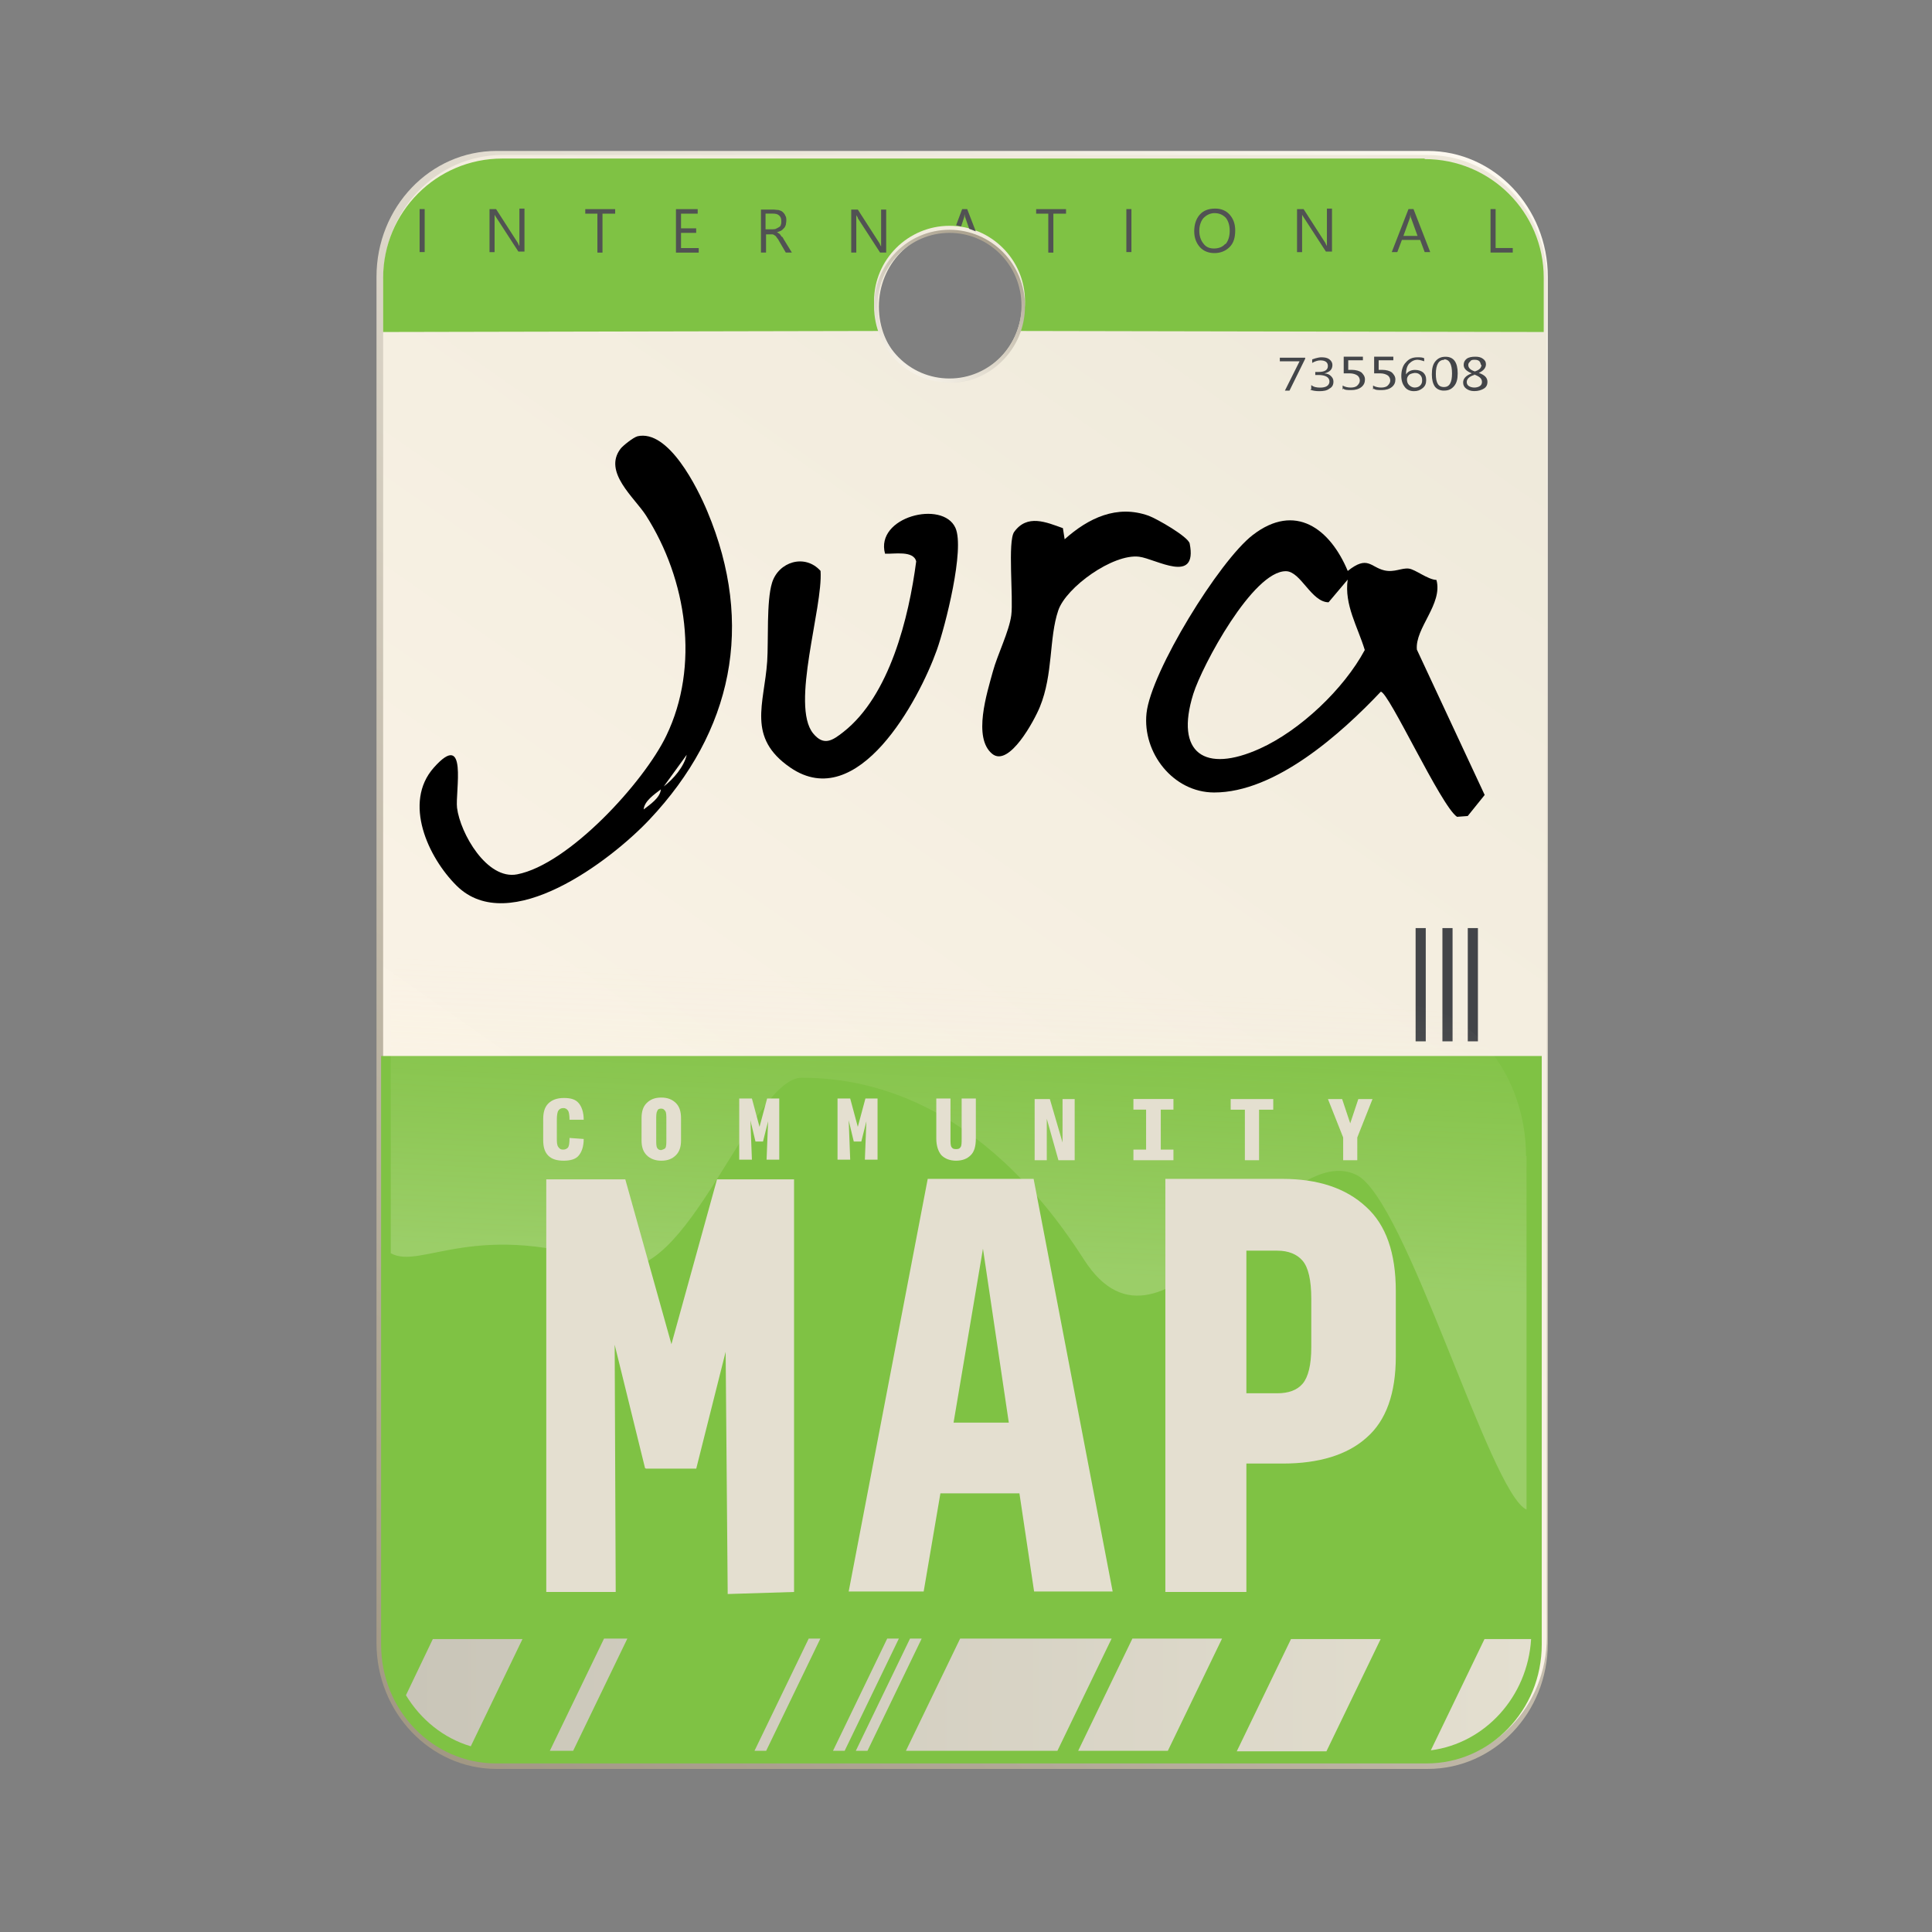 <?xml version="1.0" encoding="UTF-8"?>
<svg id="Layer_1" xmlns="http://www.w3.org/2000/svg" width="32" height="32" version="1.1" xmlns:xlink="http://www.w3.org/1999/xlink" viewBox="0 0 32 32">
  <rect x="0" y="0" width="32" height="32" fill="#808080" stroke="none"/>
  <!-- Generator: Adobe Illustrator 29.5.0, SVG Export Plug-In . SVG Version: 2.1.0 Build 137)  -->
  <defs>
    <linearGradient id="linear-gradient" x1="24.98" y1="30.989" x2="6.893" y2="5.211" gradientTransform="translate(0 34) scale(1 -1)" gradientUnits="userSpaceOnUse">
      <stop offset="0" stop-color="#fdf9f0"/>
      <stop offset="1" stop-color="#a29884"/>
    </linearGradient>
    <linearGradient id="linear-gradient1" x1="24.947" y1="30.941" x2="7.018" y2="5.311" gradientTransform="translate(0 34) scale(1 -1)" gradientUnits="userSpaceOnUse">
      <stop offset="0" stop-color="#ede8d9"/>
      <stop offset=".36" stop-color="#f4eee0"/>
      <stop offset="1" stop-color="#fff7eb"/>
    </linearGradient>
    <linearGradient id="linear-gradient2" x1="6.723" y1="5.927" x2="25.36" y2="5.927" gradientTransform="translate(0 34) scale(1 -1)" gradientUnits="userSpaceOnUse">
      <stop offset="0" stop-color="#c9c5b8"/>
      <stop offset="1" stop-color="#e4dfd0"/>
    </linearGradient>
    <linearGradient id="linear-gradient3" x1="14.936" y1="27.627" x2="16.526" y2="30.243" gradientTransform="translate(0 34) scale(1 -1)" gradientUnits="userSpaceOnUse">
      <stop offset="0" stop-color="#fdf9f0"/>
      <stop offset="1" stop-color="#a29884"/>
    </linearGradient>
    <linearGradient id="linear-gradient4" x1="15.85" y1="12.58" x2="16.196" y2="20.16" gradientTransform="translate(0 34) scale(1 -1)" gradientUnits="userSpaceOnUse">
      <stop offset=".05" stop-color="#fffaeb" stop-opacity=".7"/>
      <stop offset=".68" stop-color="#ffedcf" stop-opacity="0"/>
    </linearGradient>
  </defs>
  <path d="M23.648,2.5h-15.423c-1.099,0-1.989.93-1.989,2.085v22.629c0,1.147.889,2.085,1.989,2.085h15.423c1.099,0,1.989-.93,1.989-2.085V4.585c0-1.147-.89-2.085-1.989-2.085ZM15.719,6.294c-.671,0-1.208-.57-1.208-1.265s.545-1.265,1.208-1.265,1.208.569,1.208,1.265-.545,1.265-1.208,1.265Z" style="fill: url(#linear-gradient);"/>
  <path d="M23.643,2.567h-15.32c-1.094,0-1.977.921-1.977,2.069v22.478c0,1.139.883,2.069,1.977,2.069h15.32c1.094,0,1.977-.93,1.977-2.069V4.636c0-1.139-.883-2.069-1.977-2.069ZM15.76,6.336c-.665,0-1.203-.561-1.203-1.256s.538-1.256,1.203-1.256,1.203.561,1.203,1.256-.538,1.256-1.203,1.256Z" style="fill: url(#linear-gradient1);"/>
  <path d="M6.312,27.24c0,1.089.856,1.968,1.905,1.968h15.414c1.049,0,1.905-.879,1.905-1.968v-9.749H6.312v9.749Z" style="fill: #7fc244;"/>
  <path d="M23.598,2.626h-15.28c-1.091,0-1.972.888-1.972,1.977v.896l8.232-.017c-.067-.151-.101-.318-.101-.494,0-.687.562-1.248,1.25-1.248s1.25.561,1.25,1.248c0,.176-.034.343-.101.494l8.693.017v-.896c0-1.089-.881-1.968-1.972-1.968v-.008Z" style="fill: #7fc244;"/>
  <path d="M21.618,5.942l-.26.528h-.076l.243-.486h-.327v-.059h.42v.017Z" style="fill: #434549;"/>
  <path d="M21.718,6.445v-.067c.042.034.092.042.151.042.042,0,.084-.008.109-.025.025-.017.042-.042.042-.075,0-.067-.059-.109-.185-.109h-.05v-.05h.05c.109,0,.159-.033.159-.1,0-.059-.042-.092-.126-.092-.042,0-.092.017-.134.042v-.059s.092-.034.151-.034.101.008.134.034c.034.025.05.059.05.092,0,.075-.042.117-.134.142.05,0,.084.017.109.042.025.025.042.05.042.092,0,.05-.017.092-.067.117-.042.034-.101.042-.168.042-.059,0-.109-.008-.151-.025l.017-.008Z" style="fill: #434549;"/>
  <path d="M22.238,6.453v-.067c.042.025.092.033.134.033s.084-.008.109-.033c.025-.025.042-.05.042-.084s-.017-.067-.042-.084c-.025-.017-.067-.034-.125-.034h-.1v-.276h.318v.059h-.243v.159h.059c.067,0,.126.017.159.042.034.033.059.067.059.117s-.017.092-.059.126c-.042.034-.1.05-.167.05-.059,0-.109,0-.134-.025l-.008.017Z" style="fill: #434549;"/>
  <path d="M22.742,6.453v-.067c.042.025.092.033.134.033s.084-.008.109-.033c.025-.025.042-.05.042-.084s-.017-.067-.042-.084c-.025-.017-.067-.034-.125-.034h-.1v-.276h.318v.059h-.243v.159h.059c.067,0,.126.017.159.042.033.033.059.067.059.117s-.017.092-.059.126c-.042.034-.101.05-.167.05-.059,0-.109,0-.134-.025l-.008.017Z" style="fill: #434549;"/>
  <path d="M23.589,5.925v.059s-.067-.025-.109-.025c-.059,0-.101.025-.143.067-.034.042-.05.101-.05.176.034-.05.084-.075.151-.075.059,0,.101.017.134.042.034.033.05.067.05.126s-.017.101-.059.134c-.042.034-.084.05-.143.05-.067,0-.118-.025-.151-.067-.034-.042-.059-.101-.059-.184,0-.092.025-.176.076-.226.05-.059.109-.084.193-.084.042,0,.084,0,.109.017v-.008ZM23.43,6.177s-.067.008-.092.033c-.025.025-.034.05-.034.075,0,.033.008.067.034.092.025.025.059.042.092.042s.067-.008.092-.033c.025-.025.033-.05.033-.084,0-.042-.008-.067-.033-.092-.025-.025-.05-.033-.092-.033Z" style="fill: #434549;"/>
  <path d="M23.917,6.47c-.067,0-.118-.025-.151-.067-.034-.05-.05-.117-.05-.201,0-.1.017-.168.059-.218.042-.05.092-.075.168-.075.134,0,.201.092.201.276,0,.092-.017.159-.059.209-.042.05-.092.075-.16.075h-.008ZM23.925,5.959c-.092,0-.143.075-.143.234,0,.151.042.218.134.218s.134-.075.134-.226-.042-.234-.134-.234l.008.008Z" style="fill: #434549;"/>
  <path d="M24.361,6.177c-.076-.034-.118-.075-.118-.134,0-.042.017-.075.05-.101.034-.025.084-.034.143-.034.05,0,.092.008.126.034.034.025.05.05.05.092,0,.059-.042.109-.118.142.092.034.143.075.143.151,0,.042-.017.084-.059.109-.042.025-.092.042-.16.042-.059,0-.101-.017-.134-.042-.034-.025-.05-.059-.05-.101,0-.067.05-.117.143-.151l-.017-.008ZM24.42,6.21c-.084.025-.126.067-.126.117,0,.025.008.05.034.067s.059.025.092.025.067-.008.092-.025.034-.042.034-.067c0-.059-.042-.092-.134-.126l.008.008ZM24.529,6.043s-.008-.042-.025-.059c-.017-.017-.042-.025-.076-.025s-.059,0-.075.025c-.017.017-.034.033-.034.059,0,.05.034.084.109.109.076-.025.109-.059.109-.109h-.008Z" style="fill: #434549;"/>
  <path d="M21.383,27.148h1.485l-.898,1.859h-1.485l.898-1.859ZM9.107,28.999h.386l.898-1.859h-.386l-.898,1.859ZM14.175,28.999h.193l.898-1.859h-.193l-.898,1.859ZM13.797,28.999h.193l.898-1.859h-.193l-.898,1.859ZM12.497,28.999h.193l.898-1.859h-.193l-.898,1.859ZM25.36,27.148h-.772l-.889,1.843c.898-.117,1.603-.888,1.661-1.843ZM7.798,28.923l.856-1.775h-1.485l-.445.93c.243.402.621.712,1.074.846ZM17.858,28.999h1.485l.898-1.859h-1.485l-.898,1.859ZM15.005,28.999h2.509l.898-1.859h-2.509l-.898,1.859Z" style="fill: url(#linear-gradient2);"/>
  <path d="M24.479,15.372h-.168v1.876h.168v-1.876Z" style="fill: #434549;"/>
  <path d="M24.059,15.372h-.168v1.876h.168v-1.876Z" style="fill: #434549;"/>
  <path d="M23.615,15.372h-.168v1.876h.168v-1.876Z" style="fill: #434549;"/>
  <path d="M12.95,3.924s-.017-.025-.025-.034c0-.008-.017-.017-.025-.025-.008,0-.017-.017-.034-.017,0,0,.05-.017.067-.025.017-.008.034-.025.05-.042.017-.017.025-.034.033-.059,0-.017.008-.042.008-.067,0-.033,0-.059-.017-.084-.008-.025-.025-.042-.042-.059-.017-.017-.042-.025-.067-.033-.025,0-.059-.008-.084-.008h-.21v.712h.084v-.301h.109c.008,0,.025.008.033.017.008,0,.025.017.034.033.008.017.025.025.034.05l.117.201h.101l-.134-.218s-.017-.033-.025-.042h-.008ZM12.857,3.79s-.034.008-.059.008h-.118v-.26h.118c.05,0,.084.008.109.033.025.025.034.05.034.092,0,.025,0,.042-.008.059,0,.017-.017.034-.034.042-.017.008-.025.017-.05.025h.008Z" style="fill: #515253;"/>
  <path d="M11.28,3.857h.251v-.075h-.251v-.243h.276v-.075h-.36v.72h.377v-.075h-.293v-.251Z" style="fill: #515253;"/>
  <path d="M9.694,3.539h.201v.645h.084v-.645h.21v-.075h-.495v.075Z" style="fill: #515253;"/>
  <path d="M8.603,3.966v.109s-.017-.025-.025-.05l-.361-.561h-.109v.712h.084v-.62s.017.033.025.042l.369.569h.101v-.712h-.084v.511Z" style="fill: #515253;"/>
  <path d="M15.92,3.748l.05-.151s0-.025.008-.05c0,0,0,.042.008.05l.067.193s.067.025.109.042l-.142-.368h-.084l-.1.268s.05.008.075.017h.008Z" style="fill: #515253;"/>
  <path d="M7.034,3.463h-.084v.712h.084v-.712Z" style="fill: #515253;"/>
  <path d="M20.124,3.455c-.109,0-.193.033-.252.1-.059.067-.092.159-.092.276,0,.109.034.193.092.26.059.067.143.101.243.101s.185-.034.252-.101c.067-.067.092-.159.092-.276,0-.109-.033-.193-.092-.26-.059-.067-.143-.1-.235-.1h-.008ZM20.292,4.041c-.042.05-.109.075-.185.075s-.134-.025-.176-.084c-.042-.05-.067-.126-.067-.209s.025-.159.067-.209c.05-.05.109-.084.185-.084s.134.025.185.075c.042.05.067.126.067.218s-.025.168-.067.218h-.008Z" style="fill: #515253;"/>
  <path d="M23.329,3.463l-.277.712h.092l.076-.201h.302l.075.201h.092l-.277-.712h-.084ZM23.245,3.907l.109-.301s0-.025.008-.05c0,0,0,.042.008.05l.109.301h-.252.017Z" style="fill: #515253;"/>
  <path d="M24.772,4.108v-.645h-.084v.72h.368v-.075h-.285Z" style="fill: #515253;"/>
  <path d="M21.978,3.966v.109s-.017-.025-.025-.05l-.361-.561h-.109v.712h.084v-.62s.017.033.025.042l.369.569h.101v-.712h-.084v.511Z" style="fill: #515253;"/>
  <path d="M18.74,3.463h-.084v.712h.084v-.712Z" style="fill: #515253;"/>
  <path d="M14.208,3.614l.369.569h.101v-.712h-.084v.611s-.017-.025-.025-.05l-.361-.561h-.109v.712h.084v-.62s.017.033.025.042v.008Z" style="fill: #515253;"/>
  <path d="M17.162,3.539h.201v.645h.084v-.645h.21v-.075h-.495v.075Z" style="fill: #515253;"/>
  <path d="M15.727,3.806c-.688,0-1.25.561-1.25,1.265s.562,1.265,1.25,1.265,1.25-.561,1.25-1.265-.562-1.265-1.25-1.265ZM15.727,6.269c-.663,0-1.192-.536-1.192-1.206s.537-1.206,1.192-1.206,1.192.536,1.192,1.206-.537,1.206-1.192,1.206Z" style="fill: url(#linear-gradient3);"/>
  <path d="M25.284,19.149v5.854c-.604-.268-1.997-5.151-2.819-5.544-1.309-.628-3.172,3.501-4.514,1.399-1.729-2.697-3.667-3.007-4.674-3.007-.831,0-1.922,3.526-3.113,3.107-2.266-.796-3.189.084-3.692-.201v-4.095c0-1.315.864-2.32,1.93-2.253l14.944,2.245c1.066.067,1.93,1.189,1.93,2.496h.008Z" style="fill: url(#linear-gradient4); isolation: isolate; opacity: .31;"/>
  <path d="M10.684,24.317l-.503-2.044.017,4.095h-1.15v-6.834h1.309l.764,2.73.755-2.73h1.276v6.834l-1.099.034-.034-4.012-.487,1.935h-.831l-.017-.008Z" style="fill: #e4dfd0;"/>
  <path d="M17.128,26.36l-.243-1.625h-1.309l-.277,1.625h-1.242l1.309-6.834h1.754l1.309,6.834h-1.309.008ZM16.709,23.563l-.428-2.881-.487,2.881h.923-.008Z" style="fill: #e4dfd0;"/>
  <path d="M19.302,26.36v-6.834h1.938c.587,0,1.049.151,1.384.461.336.302.495.771.495,1.399v1.08c0,.611-.159,1.064-.487,1.348-.319.285-.789.427-1.384.427h-.604v2.127h-1.343v-.008ZM20.644,23.077h.512c.185,0,.327-.05.42-.159.092-.109.143-.31.143-.603v-.804c0-.31-.05-.519-.143-.628-.092-.109-.235-.168-.42-.168h-.512v2.37-.008Z" style="fill: #e4dfd0;"/>
  <path d="M9.341,19.225c-.117,0-.201-.025-.26-.084-.059-.059-.084-.142-.084-.26v-.343c0-.117.025-.201.084-.26.059-.059.143-.092.26-.092s.193.025.243.084c.05.059.084.151.084.276h-.235c0-.067-.008-.126-.025-.151-.017-.025-.042-.042-.076-.042-.042,0-.067.017-.084.042-.017.025-.025.084-.025.151v.302c0,.067,0,.117.025.151.025.034.042.042.084.042.034,0,.059-.017.076-.034.017-.025.025-.075.025-.159l.235.017c0,.126-.034.218-.084.276-.05.059-.134.084-.252.084h.008Z" style="fill: #e4dfd0;"/>
  <path d="M10.953,19.225c-.101,0-.185-.033-.243-.092-.059-.059-.084-.142-.084-.243v-.368c0-.109.025-.193.084-.251.059-.059.134-.092.243-.092s.185.034.243.092c.059.059.084.142.084.251v.368c0,.101-.025.184-.084.243-.059.059-.134.092-.243.092ZM10.953,19.049s.059-.017.067-.034c.017-.025.017-.075.017-.142v-.327c0-.067,0-.117-.017-.142-.017-.025-.034-.042-.067-.042s-.059.008-.067.042c-.017.025-.017.075-.017.142v.327c0,.067,0,.117.017.142.017.025.034.034.067.034Z" style="fill: #e4dfd0;"/>
  <path d="M12.513,18.907l-.084-.352.025.653h-.21v-1.013h.21l.126.469.126-.469h.201v1.013h-.21l.025-.636-.084.335h-.143.017Z" style="fill: #e4dfd0;"/>
  <path d="M14.141,18.907l-.084-.352.025.653h-.21v-1.013h.21l.126.469.126-.469h.201v1.013h-.21l.025-.636-.084.335h-.143.017Z" style="fill: #e4dfd0;"/>
  <path d="M15.844,19.225c-.117,0-.193-.034-.252-.092-.05-.059-.084-.151-.084-.276v-.662h.235v.662c0,.067,0,.117.017.142.017.025.033.034.075.034s.059-.008.076-.034c.017-.025.017-.075.017-.142v-.662h.235v.662c0,.126-.025.218-.084.276-.059.059-.134.092-.252.092h.017Z" style="fill: #e4dfd0;"/>
  <path d="M17.531,19.217l-.193-.687v.687h-.201v-1.013h.252l.21.72v-.72h.201v1.013h-.269Z" style="fill: #e4dfd0;"/>
  <path d="M18.773,19.217v-.176h.21v-.662h-.21v-.176h.663v.176h-.21v.662h.21v.176h-.663Z" style="fill: #e4dfd0;"/>
  <path d="M20.619,19.217v-.837h-.235v-.176h.705v.176h-.235v.837h-.235Z" style="fill: #e4dfd0;"/>
  <path d="M22.482,19.217h-.235v-.377l-.252-.636h.235l.134.402.134-.402h.235l-.252.636v.377Z" style="fill: #e4dfd0;"/>
  <g>
    <path d="M22.324,9.456c.33-.263.375-.063.604-.009.169.039.289-.045.408-.029.11.015.31.181.456.188.109.399-.358.798-.324,1.154l1.123,2.407-.281.349-.177.013c-.265-.176-1.134-2.074-1.263-2.072-.658.696-1.748,1.671-2.761,1.669-.677-.001-1.189-.657-1.119-1.313.073-.686,1.203-2.523,1.76-2.952.704-.542,1.281-.103,1.573.596ZM22.323,9.599l-.318.377c-.287-.003-.459-.511-.704-.515-.547-.009-1.39,1.564-1.536,2.031-.309.988.191,1.318,1.099.909.674-.304,1.396-.992,1.741-1.635-.118-.388-.342-.748-.283-1.166Z"/>
    <path d="M10.554,7.227c.519-.124,1,.857,1.162,1.244.788,1.881.418,3.643-.959,5.104-.643.682-2.321,1.959-3.193,1.096-.475-.47-.891-1.378-.38-1.955.573-.647.354.402.386.664.053.422.495,1.198.995,1.102.855-.165,2.099-1.524,2.47-2.294.558-1.155.343-2.588-.336-3.651-.188-.294-.715-.718-.421-1.104.04-.053.217-.191.275-.204ZM10.994,13.026c.158-.119.338-.33.38-.524l-.38.524ZM10.661,13.407c.102-.079.274-.192.285-.333-.102.079-.274.192-.285.333Z"/>
    <path d="M14.659,9.171c-.167-.612.956-.894,1.166-.428.158.351-.168,1.63-.308,2.023-.298.835-1.308,2.715-2.426,1.948-.726-.498-.432-1.053-.384-1.759.023-.347-.014-.995.08-1.301.107-.35.544-.488.804-.198.042.607-.5,2.228-.123,2.691.177.217.323.117.502-.024.768-.602,1.084-1.901,1.205-2.824-.043-.186-.371-.12-.516-.128Z"/>
    <path d="M16.435,12.487c-.326-.266-.087-1.009.01-1.365.077-.283.27-.664.305-.932.037-.284-.063-1.225.048-1.38.216-.299.528-.162.807-.062l.029.184c.394-.353.867-.577,1.39-.39.136.049.659.349.681.461.135.687-.56.253-.838.218-.431-.053-1.208.504-1.339.89-.156.46-.081,1.052-.305,1.599-.091.223-.51,1.004-.789.776Z"/>
  </g>
</svg>